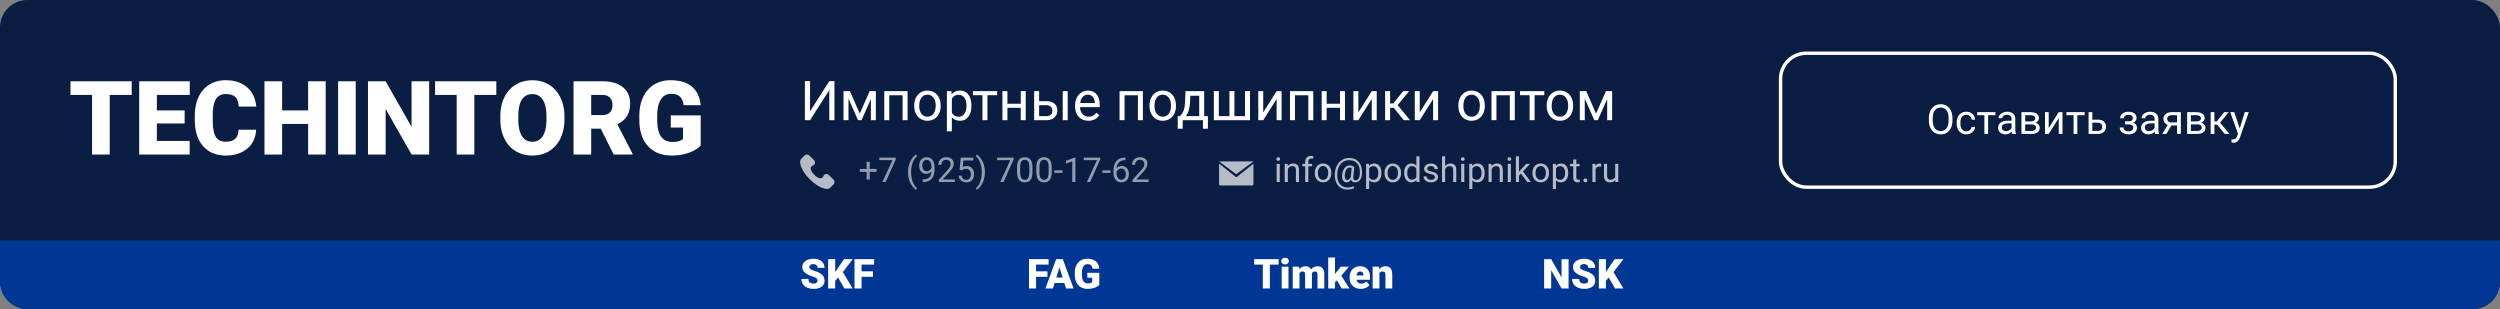 <svg class="img-responsive mx-auto banner d-none d-sm-none d-xs-block d-md-block d-lg-block" fill="none" xmlns="http://www.w3.org/2000/svg" viewBox="0 0 728 90"><rect x="0" y="0" width="728" height="90" fill="#808080" stroke="none"/><rect width="728" height="90" rx="8" fill="#091E42"/><path d="M0 70h728v12a8 8 0 0 1-8 8H8a8 8 0 0 1-8-8V70Z" fill="#003795"/><path d="M238.045 81.732c0-.3-.107-.535-.322-.703-.211-.168-.584-.341-1.119-.521-.536-.18-.973-.354-1.313-.522-1.105-.543-1.658-1.289-1.658-2.238 0-.473.137-.889.41-1.248.277-.363.668-.644 1.172-.844.504-.203 1.07-.304 1.699-.304.613 0 1.162.109 1.647.328.488.218.867.53 1.136.937.27.402.405.864.405 1.383h-2.051c0-.348-.108-.617-.322-.809-.211-.191-.499-.287-.862-.287-.367 0-.658.082-.873.246a.74.74 0 0 0-.316.616c0 .218.117.418.351.597.235.176.647.36 1.237.551.589.188 1.074.39 1.453.61.922.53 1.383 1.263 1.383 2.197 0 .746-.282 1.332-.844 1.757-.563.426-1.334.64-2.315.64a4.648 4.648 0 0 1-1.881-.37c-.558-.25-.98-.59-1.265-1.02a2.686 2.686 0 0 1-.422-1.494h2.063c0 .457.117.795.351 1.014.238.215.623.322 1.154.322.34 0 .608-.072.803-.216a.731.731 0 0 0 .299-.622Zm6.012-.908-.844.926V84h-2.057v-8.531h2.057v3.762l.715-1.084 1.84-2.678h2.543l-2.883 3.773L248.311 84h-2.438l-1.816-3.176Zm10.148-.222h-3.316V84h-2.057v-8.531h5.707v1.588h-3.65v1.962h3.316v1.583ZM305.018 80.602h-3.317V84h-2.056v-8.531h5.707v1.588h-3.651v1.962h3.317v1.583Zm4.91 1.804h-2.819L306.617 84h-2.197l3.129-8.531h1.933L312.635 84h-2.209l-.498-1.594Zm-2.326-1.588h1.834l-.92-2.959-.914 2.96Zm12.515 2.127c-.316.352-.779.635-1.388.85a5.994 5.994 0 0 1-2.004.322c-1.118 0-2.01-.342-2.678-1.025-.668-.684-1.026-1.635-1.072-2.854l-.006-.738c0-.84.148-1.572.445-2.197.297-.63.721-1.112 1.272-1.447.554-.34 1.195-.51 1.921-.51 1.063 0 1.887.244 2.473.732.59.484.934 1.21 1.031 2.174h-1.98c-.07-.477-.223-.816-.457-1.02-.235-.203-.567-.304-.996-.304-.516 0-.914.219-1.196.656-.281.438-.423 1.063-.427 1.875v.516c0 .851.144 1.492.433 1.922.293.425.752.638 1.377.638.535 0 .934-.119 1.196-.357v-1.325h-1.43v-1.412h3.486v3.504ZM456.77 84h-2.045l-3.024-5.309V84h-2.056v-8.531h2.056l3.018 5.308V75.47h2.051V84Zm5.701-2.268c0-.3-.108-.535-.323-.703-.21-.168-.584-.341-1.119-.521a10.77 10.77 0 0 1-1.312-.522c-1.106-.543-1.658-1.289-1.658-2.238a2 2 0 0 1 .41-1.248c.277-.363.668-.644 1.172-.844.504-.203 1.07-.304 1.699-.304.613 0 1.162.109 1.646.328.489.218.868.53 1.137.937.27.402.404.864.404 1.383h-2.05c0-.348-.108-.617-.323-.809-.211-.191-.498-.287-.861-.287-.367 0-.658.082-.873.246a.74.74 0 0 0-.316.616c0 .218.117.418.351.597.234.176.647.36 1.236.551.59.188 1.075.39 1.454.61.921.53 1.382 1.263 1.382 2.197 0 .746-.281 1.332-.843 1.757-.563.426-1.334.64-2.315.64a4.648 4.648 0 0 1-1.881-.37c-.558-.25-.98-.59-1.265-1.02a2.678 2.678 0 0 1-.422-1.494h2.062c0 .457.117.795.352 1.014.238.215.623.322 1.154.322.34 0 .608-.072.803-.216a.731.731 0 0 0 .299-.622Zm6.011-.908-.843.926V84h-2.057v-8.531h2.057v3.762l.715-1.084 1.839-2.678h2.543l-2.882 3.773L472.736 84h-2.437l-1.817-3.176ZM372.342 77.057h-2.561V84h-2.056v-6.943h-2.514v-1.588h7.131v1.588ZM375.207 84h-1.98v-6.34h1.98V84Zm-2.098-7.975c0-.28.102-.511.305-.691.203-.18.467-.27.791-.27s.588.09.791.27c.203.18.305.41.305.691a.882.882 0 0 1-.305.692c-.203.18-.467.27-.791.27s-.588-.09-.791-.27a.882.882 0 0 1-.305-.692Zm5.186 1.635.064.744c.45-.574 1.053-.861 1.811-.861.801 0 1.342.318 1.623.955.43-.637 1.051-.955 1.863-.955 1.285 0 1.946.777 1.981 2.332V84h-1.981v-4.002c0-.324-.054-.56-.164-.709-.109-.148-.308-.223-.597-.223-.391 0-.682.174-.874.522l.006.082V84h-1.98v-3.99c0-.332-.053-.573-.158-.72-.106-.15-.307-.224-.604-.224-.379 0-.668.174-.867.522V84h-1.975v-6.34h1.852Zm11.016 3.979-.557.556V84h-1.975v-9.006h1.975v4.781l.199-.263 1.488-1.852h2.368l-2.221 2.608L392.955 84h-2.262l-1.382-2.361Zm6.966 2.478c-.972 0-1.759-.289-2.361-.867-.602-.582-.902-1.338-.902-2.268v-.164c0-.648.119-1.22.357-1.716a2.636 2.636 0 0 1 1.055-1.149c.461-.273 1.008-.41 1.64-.41.891 0 1.594.277 2.11.832.515.55.773 1.32.773 2.309v.767h-3.926c.071.356.225.635.463.838.239.203.547.305.926.305.625 0 1.113-.219 1.465-.656l.902 1.066c-.246.34-.595.611-1.049.814-.449.2-.933.3-1.453.3Zm-.222-5.05c-.578 0-.922.382-1.032 1.148h1.993v-.153c.007-.316-.073-.56-.241-.732-.168-.176-.408-.264-.72-.264Zm5.507-1.407.065.744c.437-.574 1.041-.861 1.811-.861.66 0 1.152.197 1.476.592.328.394.498.988.51 1.781V84h-1.981v-4.002c0-.32-.064-.555-.193-.703-.129-.152-.363-.229-.703-.229-.387 0-.674.153-.861.457V84h-1.975v-6.34h1.851ZM38.355 27.642h-6.402V45h-5.142V27.642h-6.284v-3.97h17.828v3.97Zm15.41 8.32h-8.086v5.083h9.55V45H40.538V23.672H55.26v3.97h-9.58v4.497h8.086v3.823Zm20.815 1.816c-.068 1.485-.469 2.798-1.201 3.94-.733 1.134-1.763 2.012-3.09 2.637-1.32.626-2.828.938-4.527.938-2.803 0-5.01-.913-6.621-2.74-1.612-1.825-2.417-4.404-2.417-7.734v-1.054c0-2.09.361-3.916 1.084-5.479.732-1.572 1.782-2.783 3.149-3.633 1.367-.86 2.95-1.289 4.746-1.289 2.588 0 4.668.684 6.24 2.051 1.573 1.358 2.466 3.233 2.681 5.625h-5.127c-.039-1.299-.366-2.231-.981-2.798-.616-.566-1.553-.85-2.813-.85-1.28 0-2.217.48-2.812 1.436-.596.957-.909 2.486-.938 4.585v1.509c0 2.275.283 3.901.85 4.878.576.976 1.562 1.465 2.959 1.465 1.181 0 2.085-.279 2.71-.835.625-.557.957-1.44.996-2.652h5.112ZM94.84 45h-5.112v-8.906h-7.574V45h-5.141V23.672h5.141v8.467h7.574v-8.467h5.112V45Zm8.745 0h-5.127V23.672h5.127V45Zm21.387 0h-5.113L112.3 31.729V45h-5.142V23.672h5.142l7.544 13.271V23.672h5.127V45Zm19.555-17.358h-6.401V45h-5.142V27.642h-6.284v-3.97h17.827v3.97Zm19.834 7.133c0 2.08-.385 3.921-1.157 5.523-.771 1.601-1.87 2.837-3.296 3.706-1.416.86-3.032 1.289-4.848 1.289-1.817 0-3.428-.415-4.834-1.245-1.407-.84-2.505-2.036-3.296-3.589-.782-1.553-1.192-3.335-1.231-5.347v-1.2c0-2.09.381-3.931 1.143-5.523.771-1.602 1.87-2.837 3.296-3.706 1.435-.87 3.066-1.304 4.892-1.304 1.807 0 3.418.43 4.834 1.289 1.416.86 2.515 2.085 3.296 3.677.791 1.582 1.192 3.398 1.201 5.449v.981Zm-5.229-.893c0-2.12-.357-3.726-1.069-4.82-.704-1.103-1.714-1.655-3.033-1.655-2.578 0-3.94 1.934-4.087 5.801l-.014 1.567c0 2.09.346 3.697 1.04 4.82.693 1.123 1.723 1.684 3.091 1.684 1.298 0 2.299-.552 3.003-1.655.703-1.104 1.059-2.69 1.069-4.76v-.982Zm15.806 3.589h-2.784V45h-5.141V23.672h8.393c2.53 0 4.507.561 5.933 1.684 1.426 1.123 2.139 2.71 2.139 4.761 0 1.485-.303 2.715-.909 3.692-.595.976-1.533 1.767-2.812 2.373l4.453 8.598V45h-5.508l-3.764-7.53Zm-2.784-3.97h3.252c.977 0 1.709-.254 2.198-.762.498-.517.747-1.235.747-2.153 0-.918-.249-1.636-.747-2.153-.499-.528-1.231-.791-2.198-.791h-3.252V33.5Zm31.89 8.862c-.791.88-1.948 1.587-3.472 2.124-1.523.537-3.193.806-5.009.806-2.793 0-5.025-.855-6.695-2.563-1.67-1.71-2.563-4.087-2.68-7.134l-.015-1.846c0-2.1.371-3.93 1.113-5.493.742-1.572 1.802-2.779 3.179-3.618 1.387-.85 2.988-1.275 4.805-1.275 2.656 0 4.716.61 6.181 1.831 1.475 1.211 2.334 3.023 2.578 5.435h-4.951c-.176-1.191-.556-2.041-1.142-2.549-.586-.508-1.416-.762-2.491-.762-1.289 0-2.285.547-2.988 1.641-.703 1.094-1.06 2.656-1.069 4.688v1.288c0 2.13.361 3.731 1.084 4.805.732 1.065 1.88 1.597 3.442 1.597 1.338 0 2.334-.298 2.988-.894v-3.31h-3.574v-3.53h8.716v8.76ZM241.492 23.625h1.5V35h-1.5v-8.766L235.891 35h-1.508V23.625h1.508v8.766l5.601-8.766Zm8.875 9.46 2.875-6.538h1.805V35h-1.445v-6.148L250.867 35h-1l-2.789-6.281V35h-1.445v-8.453h1.875l2.859 6.539ZM264.289 35h-1.445v-7.258h-3.891V35H257.5v-8.453h6.789V35Zm1.938-4.305c0-.828.161-1.573.484-2.234.328-.662.781-1.172 1.359-1.531.584-.36 1.248-.54 1.992-.54 1.152 0 2.081.4 2.79 1.196.713.797 1.07 1.857 1.07 3.18v.101c0 .823-.159 1.563-.477 2.219a3.559 3.559 0 0 1-1.351 1.523c-.584.365-1.255.547-2.016.547-1.146 0-2.075-.398-2.789-1.195-.708-.797-1.062-1.852-1.062-3.164v-.102Zm1.453.172c0 .938.216 1.69.648 2.258.438.568 1.021.852 1.75.852.734 0 1.318-.287 1.75-.86.432-.578.649-1.385.649-2.422 0-.927-.222-1.677-.665-2.25-.437-.578-1.02-.867-1.75-.867-.713 0-1.289.284-1.726.852-.438.567-.656 1.38-.656 2.437Zm15.195 0c0 1.287-.294 2.323-.883 3.11-.588.786-1.385 1.18-2.39 1.18-1.026 0-1.834-.326-2.422-.977v4.07h-1.446V26.547h1.321l.07.937c.589-.729 1.406-1.093 2.453-1.093 1.016 0 1.818.382 2.406 1.148.594.766.891 1.83.891 3.195v.133Zm-1.445-.164c0-.953-.203-1.706-.61-2.258-.406-.552-.963-.828-1.672-.828-.875 0-1.531.388-1.968 1.164v4.04c.432.77 1.093 1.156 1.984 1.156.693 0 1.242-.274 1.648-.82.412-.553.618-1.37.618-2.454Zm8.945-2.984h-2.836V35h-1.445v-7.281h-2.782v-1.172h7.063v1.172ZM298.688 35h-1.446v-3.61h-3.883V35h-1.453v-8.453h1.453v3.664h3.883v-3.664h1.446V35Zm3.906-5.54h2.195c.958.011 1.716.261 2.273.75.558.49.836 1.155.836 1.993 0 .844-.286 1.521-.859 2.031-.573.51-1.344.766-2.312.766h-3.579v-8.453h1.446v2.914Zm8.32 5.54h-1.453v-8.453h1.453V35Zm-8.32-4.36v3.18h2.148c.542 0 .961-.138 1.258-.414.297-.281.445-.664.445-1.148 0-.469-.146-.852-.437-1.149-.287-.302-.69-.458-1.211-.468h-2.203Zm14.351 4.516c-1.146 0-2.078-.375-2.797-1.125-.718-.755-1.078-1.763-1.078-3.023v-.266c0-.838.159-1.586.477-2.242.323-.662.771-1.177 1.344-1.547a3.38 3.38 0 0 1 1.875-.562c1.099 0 1.953.362 2.562 1.086.61.724.914 1.76.914 3.109v.602h-5.726c.02.833.263 1.507.726 2.023.469.51 1.063.766 1.781.766.511 0 .943-.105 1.297-.313.354-.208.664-.484.93-.828l.883.687c-.709 1.089-1.771 1.633-3.188 1.633Zm-.179-7.578c-.584 0-1.073.214-1.469.64-.396.423-.641 1.016-.735 1.782h4.235v-.11c-.042-.734-.24-1.302-.594-1.703-.354-.406-.833-.609-1.437-.609ZM332.805 35h-1.446v-7.258h-3.89V35h-1.453v-8.453h6.789V35Zm1.937-4.305c0-.828.162-1.573.485-2.234.328-.662.781-1.172 1.359-1.531.583-.36 1.247-.54 1.992-.54 1.151 0 2.081.4 2.789 1.196.714.797 1.071 1.857 1.071 3.18v.101c0 .823-.159 1.563-.477 2.219a3.561 3.561 0 0 1-1.352 1.523c-.583.365-1.255.547-2.015.547-1.146 0-2.076-.398-2.789-1.195-.709-.797-1.063-1.852-1.063-3.164v-.102Zm1.453.172c0 .938.216 1.69.649 2.258.437.568 1.021.852 1.75.852.734 0 1.317-.287 1.75-.86.432-.578.648-1.385.648-2.422 0-.927-.221-1.677-.664-2.25-.437-.578-1.021-.867-1.75-.867-.713 0-1.289.284-1.726.852-.438.567-.657 1.38-.657 2.437Zm7.422 2.953.5-.617c.563-.729.883-1.823.961-3.281l.133-3.375h5.445v7.273h1.086v3.664h-1.445V35h-5.899v2.484h-1.445l.008-3.664h.656Zm1.711 0h3.883v-5.937h-2.602l-.086 2.015c-.088 1.683-.487 2.99-1.195 3.922Zm9.594-7.273v7.273h3.094v-7.273h1.445v7.273h3.086v-7.273H364V35h-10.531v-8.453h1.453Zm16.828 0h1.445V35h-1.445v-6.164L367.852 35h-1.446v-8.453h1.446v6.172l3.898-6.172ZM382.43 35h-1.446v-7.258h-3.89V35h-1.453v-8.453h6.789V35Zm9.226 0h-1.445v-3.61h-3.883V35h-1.453v-8.453h1.453v3.664h3.883v-3.664h1.445V35Zm7.797-8.453h1.445V35h-1.445v-6.164L395.555 35h-1.446v-8.453h1.446v6.172l3.898-6.172Zm6.399 4.851h-1.055V35h-1.453v-8.453h1.453v3.578h.945l2.844-3.578h1.75l-3.344 4.062L410.617 35h-1.836l-2.929-3.602Zm11.476-4.851h1.445V35h-1.445v-6.164L413.43 35h-1.446v-8.453h1.446v6.172l3.898-6.172Zm7.352 4.148c0-.828.161-1.573.484-2.234.328-.662.781-1.172 1.359-1.531.584-.36 1.248-.54 1.993-.54 1.151 0 2.08.4 2.789 1.196.713.797 1.07 1.857 1.07 3.18v.101c0 .823-.159 1.563-.477 2.219a3.559 3.559 0 0 1-1.351 1.523c-.583.365-1.255.547-2.016.547-1.146 0-2.075-.398-2.789-1.195-.708-.797-1.062-1.852-1.062-3.164v-.102Zm1.453.172c0 .938.216 1.69.648 2.258.438.568 1.021.852 1.75.852.735 0 1.318-.287 1.75-.86.433-.578.649-1.385.649-2.422 0-.927-.222-1.677-.664-2.25-.438-.578-1.021-.867-1.75-.867-.714 0-1.289.284-1.727.852-.437.567-.656 1.38-.656 2.437ZM441.102 35h-1.446v-7.258h-3.89V35h-1.454v-8.453h6.79V35Zm8.601-7.281h-2.836V35h-1.445v-7.281h-2.781v-1.172h7.062v1.172Zm.695 2.976c0-.828.162-1.573.485-2.234.328-.662.781-1.172 1.359-1.531.584-.36 1.248-.54 1.992-.54 1.151 0 2.081.4 2.789 1.196.714.797 1.071 1.857 1.071 3.18v.101c0 .823-.159 1.563-.477 2.219a3.559 3.559 0 0 1-1.351 1.523c-.584.365-1.256.547-2.016.547-1.146 0-2.076-.398-2.789-1.195-.708-.797-1.063-1.852-1.063-3.164v-.102Zm1.454.172c0 .938.216 1.69.648 2.258.438.568 1.021.852 1.75.852.734 0 1.318-.287 1.75-.86.432-.578.648-1.385.648-2.422 0-.927-.221-1.677-.664-2.25-.437-.578-1.02-.867-1.75-.867-.713 0-1.289.284-1.726.852-.438.567-.656 1.38-.656 2.437Zm12.921 2.219 2.875-6.54h1.805V35h-1.445v-6.148L465.273 35h-1l-2.789-6.281V35h-1.445v-8.453h1.875l2.859 6.539Z" fill="#fff"/><path opacity=".7" d="M253.271 49.187h1.983v.854h-1.983v2.246h-.908v-2.246h-1.982v-.854h1.982V47.11h.908v2.076Zm7.583-2.789L257.91 53h-.947l2.934-6.367h-3.847v-.742h4.804v.507Zm3.565 3.716c0-.735.098-1.442.293-2.119a6.178 6.178 0 0 1 .884-1.846c.39-.553.796-.944 1.216-1.172l.185.596c-.475.365-.866.922-1.172 1.67-.303.749-.469 1.587-.498 2.515l-.005.415c0 1.256.23 2.347.689 3.271.276.554.605.987.986 1.3l-.185.55c-.433-.24-.847-.644-1.241-1.21-.768-1.107-1.152-2.43-1.152-3.97Zm6.821-.239a2.208 2.208 0 0 1-.678.542 1.823 1.823 0 0 1-.86.205c-.41 0-.768-.1-1.074-.303a1.974 1.974 0 0 1-.703-.85 2.922 2.922 0 0 1-.249-1.215c0-.475.089-.903.268-1.284.183-.381.44-.672.772-.874a2.192 2.192 0 0 1 1.162-.303c.703 0 1.256.264 1.66.791.407.524.61 1.24.61 2.148v.264c0 1.384-.273 2.394-.82 3.032-.547.635-1.372.96-2.475.977h-.176v-.762h.19c.746-.013 1.319-.207 1.719-.58.4-.378.618-.974.654-1.788Zm-1.391 0c.302 0 .581-.093.835-.278.257-.186.444-.415.561-.689v-.361c0-.593-.128-1.074-.386-1.445-.257-.371-.582-.557-.976-.557-.397 0-.716.153-.957.459-.241.303-.362.703-.362 1.201 0 .485.116.886.347 1.201.235.313.547.469.938.469ZM278.052 53h-4.658v-.65l2.46-2.734c.365-.413.616-.748.752-1.006.14-.26.21-.529.21-.805 0-.371-.112-.676-.337-.913-.224-.238-.524-.357-.898-.357-.449 0-.799.129-1.05.386-.247.254-.371.609-.371 1.064h-.903c0-.654.21-1.183.63-1.587.423-.403.988-.605 1.694-.605.661 0 1.183.174 1.567.522.385.346.577.806.577 1.382 0 .7-.446 1.533-1.338 2.5l-1.905 2.066h3.57V53Zm1.372-3.565.361-3.544h3.643v.835h-2.876l-.215 1.938a2.293 2.293 0 0 1 1.186-.308c.648 0 1.163.215 1.543.645.381.426.572 1.004.572 1.733 0 .733-.199 1.31-.596 1.734-.394.42-.946.63-1.655.63-.629 0-1.141-.175-1.538-.523-.398-.348-.624-.83-.679-1.445h.854c.056.407.201.714.435.923.234.205.544.307.928.307.42 0 .748-.143.986-.43.241-.286.361-.681.361-1.186 0-.475-.13-.856-.39-1.142-.257-.29-.601-.435-1.031-.435-.393 0-.703.086-.927.259l-.24.195-.722-.186Zm7.378.728a7.52 7.52 0 0 1-.288 2.09 6.102 6.102 0 0 1-.874 1.84c-.391.564-.801.964-1.231 1.202l-.19-.552c.501-.384.903-.98 1.206-1.787.306-.81.462-1.709.469-2.695v-.157c0-.683-.072-1.318-.215-1.904a6.404 6.404 0 0 0-.601-1.582c-.254-.465-.54-.828-.859-1.089l.19-.552c.43.238.838.635 1.226 1.192.39.557.682 1.17.874 1.84.195.671.293 1.39.293 2.154Zm8.369-3.765L292.227 53h-.948l2.935-6.367h-3.848v-.742h4.805v.507Zm5.483 3.57c0 1.058-.18 1.844-.542 2.358-.361.514-.926.772-1.694.772-.758 0-1.32-.251-1.685-.752-.364-.505-.553-1.257-.566-2.256v-1.206c0-1.045.181-1.822.542-2.33.361-.507.928-.761 1.699-.761.765 0 1.328.246 1.69.737.361.489.547 1.244.556 2.266v1.172Zm-.903-1.236c0-.765-.107-1.321-.322-1.67-.215-.351-.555-.527-1.021-.527-.462 0-.799.174-1.011.523-.211.348-.32.883-.327 1.606v1.445c0 .769.111 1.337.332 1.704.225.365.563.547 1.016.547.446 0 .776-.172.991-.517.218-.345.332-.889.342-1.631v-1.48Zm6.519 1.236c0 1.058-.181 1.844-.542 2.358-.362.514-.927.772-1.695.772-.758 0-1.32-.251-1.684-.752-.365-.505-.554-1.257-.567-2.256v-1.206c0-1.045.181-1.822.542-2.33.362-.507.928-.761 1.699-.761.765 0 1.329.246 1.69.737.361.489.547 1.244.557 2.266v1.172Zm-.904-1.236c0-.765-.107-1.321-.322-1.67-.215-.351-.555-.527-1.021-.527-.462 0-.799.174-1.01.523-.212.348-.321.883-.327 1.606v1.445c0 .769.11 1.337.332 1.704.224.365.563.547 1.015.547.446 0 .777-.172.991-.517.219-.345.332-.889.342-1.631v-1.48Zm4.033 1.617h-2.382v-.738h2.382v.738Zm3.76 2.651h-.908v-6.02l-1.821.668v-.82l2.588-.972h.141V53Zm7.237-6.602L317.451 53h-.947l2.934-6.367h-3.847v-.742h4.805v.507Zm2.998 3.95h-2.383v-.737h2.383v.738Zm4.335-4.462v.766h-.166c-.703.013-1.263.222-1.679.625-.417.404-.658.972-.723 1.704.374-.43.886-.644 1.533-.644.619 0 1.112.218 1.48.654.371.436.556 1 .556 1.69 0 .732-.2 1.318-.6 1.758-.397.439-.931.659-1.602.659-.68 0-1.232-.26-1.655-.782-.423-.524-.635-1.198-.635-2.021v-.347c0-1.308.279-2.308.835-2.998.56-.693 1.392-1.048 2.495-1.064h.161Zm-1.186 3.203c-.309 0-.594.093-.855.278-.26.186-.441.419-.542.698v.333c0 .585.132 1.057.396 1.415.264.358.592.538.986.538.407 0 .726-.15.957-.45.235-.3.352-.691.352-1.176 0-.489-.119-.883-.357-1.182a1.124 1.124 0 0 0-.937-.454ZM334.458 53H329.8v-.65l2.461-2.734c.364-.413.615-.748.752-1.006.14-.26.21-.529.21-.805 0-.371-.113-.676-.337-.913-.225-.238-.524-.357-.899-.357-.449 0-.799.129-1.049.386-.248.254-.372.609-.372 1.064h-.903c0-.654.21-1.183.63-1.587.423-.403.988-.605 1.694-.605.661 0 1.184.174 1.568.522.384.346.576.806.576 1.382 0 .7-.446 1.533-1.338 2.5l-1.904 2.066h3.569V53Z" fill="#fff" fill-opacity=".8"/><path d="M372.665 53h-.903v-5.283h.903V53Zm-.977-6.685c0-.146.044-.27.132-.37.091-.102.225-.152.401-.152.175 0 .309.05.4.151.091.101.137.225.137.371a.517.517 0 0 1-.137.367c-.091.097-.225.146-.4.146-.176 0-.31-.049-.401-.146a.526.526 0 0 1-.132-.367Zm3.282 1.402.029.664a1.926 1.926 0 0 1 1.582-.762c1.117 0 1.68.63 1.69 1.89V53h-.904v-3.496c-.003-.381-.091-.662-.263-.845-.17-.182-.435-.273-.796-.273-.293 0-.551.078-.772.234a1.587 1.587 0 0 0-.517.615V53h-.904v-5.283h.855ZM380.077 53v-4.585h-.835v-.698h.835v-.542c0-.567.152-1.004.454-1.314.303-.309.731-.463 1.284-.463.209 0 .415.027.621.082l-.049.733a2.598 2.598 0 0 0-.489-.044c-.293 0-.519.086-.678.259-.16.169-.24.413-.24.732v.557h1.128v.698h-1.128V53h-.903Zm2.793-2.69c0-.518.101-.983.303-1.397.205-.413.488-.732.849-.957.365-.225.78-.337 1.246-.337.719 0 1.3.25 1.743.747.446.498.669 1.16.669 1.987v.064c0 .514-.1.977-.298 1.387a2.223 2.223 0 0 1-.845.952 2.325 2.325 0 0 1-1.26.342c-.716 0-1.297-.25-1.743-.747-.443-.498-.664-1.158-.664-1.978v-.063Zm.908.107c0 .586.135 1.056.406 1.411a1.31 1.31 0 0 0 1.093.532 1.3 1.3 0 0 0 1.094-.537c.27-.361.405-.866.405-1.513 0-.58-.138-1.049-.415-1.407a1.302 1.302 0 0 0-1.093-.542 1.3 1.3 0 0 0-1.08.533c-.273.354-.41.862-.41 1.523Zm12.837.132c-.039.788-.234 1.41-.586 1.865-.351.456-.822.684-1.411.684-.609 0-.999-.274-1.172-.82a1.865 1.865 0 0 1-.605.62c-.225.133-.458.2-.698.2-.463 0-.813-.19-1.05-.567-.238-.377-.326-.9-.264-1.567a4.318 4.318 0 0 1 .366-1.436c.199-.423.453-.755.762-.996.313-.24.64-.361.981-.361.264 0 .5.036.708.107.209.069.443.205.704.41l-.254 2.706c-.062.752.146 1.128.625 1.128.368 0 .665-.183.893-.547.228-.365.352-.84.371-1.426.062-1.266-.174-2.232-.708-2.896-.53-.664-1.339-.996-2.426-.996-.655 0-1.236.163-1.744.489-.507.322-.908.789-1.201 1.4-.293.613-.457 1.32-.493 2.12-.039.807.059 1.509.293 2.105.234.592.591 1.044 1.069 1.357.482.316 1.063.474 1.744.474.293 0 .585-.036.878-.108.297-.072.542-.164.738-.278l.18.561c-.201.127-.47.231-.805.313a4.23 4.23 0 0 1-1.011.122c-.814 0-1.514-.184-2.1-.552-.586-.364-1.025-.892-1.318-1.582-.29-.687-.415-1.49-.376-2.412.039-.895.239-1.7.601-2.412.361-.716.851-1.268 1.469-1.655.619-.391 1.317-.586 2.095-.586.811 0 1.506.182 2.085.547.58.364 1.011.89 1.294 1.577.283.687.405 1.49.366 2.412Zm-5.01.415c-.045.462-.003.817.127 1.064a.668.668 0 0 0 .63.371c.196 0 .383-.083.562-.249.182-.166.332-.403.449-.712l.005-.044.225-2.456a1.26 1.26 0 0 0-.586-.142c-.381 0-.697.194-.948.581-.247.387-.402.916-.464 1.587Zm10.655-.547c0 .804-.184 1.452-.552 1.943-.368.492-.866.738-1.494.738-.641 0-1.146-.204-1.514-.61v2.543h-.903v-7.314h.825l.044.586c.368-.456.879-.684 1.533-.684.635 0 1.136.24 1.504.718.371.478.557 1.144.557 1.997v.083Zm-.904-.102c0-.596-.127-1.067-.38-1.412-.254-.345-.603-.517-1.045-.517-.547 0-.957.242-1.231.727v2.525c.27.482.684.722 1.24.722.433 0 .777-.17 1.031-.512.257-.345.385-.856.385-1.533Zm1.817-.005c0-.518.101-.983.303-1.397.205-.413.488-.732.849-.957.365-.225.78-.337 1.245-.337.72 0 1.301.25 1.743.747.446.498.669 1.16.669 1.987v.064c0 .514-.099.977-.297 1.387a2.23 2.23 0 0 1-.845.952 2.33 2.33 0 0 1-1.26.342c-.716 0-1.297-.25-1.743-.747-.443-.498-.664-1.158-.664-1.978v-.063Zm.908.107c0 .586.135 1.056.405 1.411.274.355.638.532 1.094.532a1.3 1.3 0 0 0 1.094-.537c.27-.361.405-.866.405-1.513 0-.58-.138-1.049-.415-1.407a1.303 1.303 0 0 0-1.094-.542c-.446 0-.805.178-1.079.533-.273.354-.41.862-.41 1.523Zm4.815-.102c0-.811.192-1.462.576-1.954.384-.494.887-.742 1.508-.742.619 0 1.109.212 1.47.635V45.5h.904V53h-.831l-.044-.566c-.361.442-.864.664-1.508.664-.612 0-1.112-.251-1.499-.752-.384-.502-.576-1.156-.576-1.963v-.069Zm.903.102c0 .599.124 1.068.371 1.406.247.339.589.508 1.025.508.573 0 .992-.257 1.255-.771v-2.427c-.27-.498-.685-.747-1.245-.747-.443 0-.788.17-1.035.512-.247.342-.371.848-.371 1.519Zm8.037 1.182a.658.658 0 0 0-.278-.567c-.183-.136-.503-.254-.962-.351-.456-.098-.819-.215-1.089-.352-.267-.137-.466-.3-.596-.488a1.178 1.178 0 0 1-.19-.674c0-.433.182-.8.547-1.099.367-.3.836-.449 1.406-.449.599 0 1.084.155 1.455.464.374.31.561.705.561 1.187h-.908c0-.248-.106-.461-.317-.64-.208-.18-.472-.269-.791-.269-.329 0-.586.072-.772.215a.677.677 0 0 0-.278.562c0 .218.086.382.259.493.172.11.483.216.932.317.453.101.819.222 1.099.362.28.14.487.309.62.507.137.196.205.435.205.718 0 .472-.189.851-.566 1.138-.378.283-.868.425-1.47.425-.423 0-.797-.075-1.123-.225a1.858 1.858 0 0 1-.767-.625 1.534 1.534 0 0 1-.273-.874h.903a.947.947 0 0 0 .362.723c.228.175.527.263.898.263.342 0 .615-.068.82-.205.209-.14.313-.325.313-.556Zm2.983-3.243c.401-.491.922-.737 1.563-.737 1.116 0 1.68.63 1.689 1.89V53h-.903v-3.496c-.003-.381-.091-.662-.264-.845-.169-.182-.434-.273-.796-.273-.293 0-.55.078-.771.234a1.598 1.598 0 0 0-.518.615V53h-.903v-7.5h.903v2.856ZM426.405 53h-.903v-5.283h.903V53Zm-.976-6.685c0-.146.044-.27.132-.37.091-.102.224-.152.4-.152.176 0 .309.05.4.151.091.101.137.225.137.371a.517.517 0 0 1-.137.367c-.091.097-.224.146-.4.146-.176 0-.309-.049-.4-.146a.526.526 0 0 1-.132-.367Zm6.889 4.102c0 .804-.184 1.452-.551 1.943-.368.492-.866.738-1.495.738-.641 0-1.145-.204-1.513-.61v2.543h-.904v-7.314h.826l.044.586c.367-.456.879-.684 1.533-.684.635 0 1.136.24 1.504.718.371.478.556 1.144.556 1.997v.083Zm-.903-.102c0-.596-.127-1.067-.381-1.412s-.602-.517-1.045-.517c-.547 0-.957.242-1.23.727v2.525c.27.482.683.722 1.24.722.433 0 .776-.17 1.03-.512.257-.345.386-.856.386-1.533Zm2.91-2.598.029.664a1.926 1.926 0 0 1 1.583-.762c1.116 0 1.679.63 1.689 1.89V53h-.903v-3.496c-.004-.381-.091-.662-.264-.845-.169-.182-.435-.273-.796-.273-.293 0-.55.078-.771.234a1.59 1.59 0 0 0-.518.615V53h-.903v-5.283h.854ZM439.97 53h-.904v-5.283h.904V53Zm-.977-6.685c0-.146.044-.27.132-.37.091-.102.225-.152.4-.152.176 0 .31.05.401.151.091.101.136.225.136.371a.516.516 0 0 1-.136.367c-.091.097-.225.146-.401.146-.175 0-.309-.049-.4-.146a.526.526 0 0 1-.132-.367Zm3.902 4.239-.567.59V53h-.903v-7.5h.903v4.536l.484-.58 1.645-1.74h1.099l-2.056 2.208L445.795 53h-1.06l-1.84-2.446Zm3.354-.244c0-.518.101-.983.303-1.397.205-.413.488-.732.849-.957.365-.225.78-.337 1.245-.337.72 0 1.301.25 1.744.747.446.498.669 1.16.669 1.987v.064c0 .514-.1.977-.298 1.387a2.23 2.23 0 0 1-.845.952 2.328 2.328 0 0 1-1.26.342c-.716 0-1.297-.25-1.743-.747-.443-.498-.664-1.158-.664-1.978v-.063Zm.908.107c0 .586.135 1.056.405 1.411.274.355.639.532 1.094.532a1.3 1.3 0 0 0 1.094-.537c.27-.361.405-.866.405-1.513 0-.58-.138-1.049-.415-1.407a1.303 1.303 0 0 0-1.094-.542c-.445 0-.805.178-1.079.533-.273.354-.41.862-.41 1.523Zm9.497 0c0 .804-.184 1.452-.551 1.943-.368.492-.866.738-1.495.738-.641 0-1.145-.204-1.513-.61v2.543h-.904v-7.314h.826l.044.586c.367-.456.878-.684 1.533-.684.635 0 1.136.24 1.504.718.371.478.556 1.144.556 1.997v.083Zm-.903-.102c0-.596-.127-1.067-.381-1.412s-.602-.517-1.045-.517c-.547 0-.957.242-1.23.727v2.525c.27.482.683.722 1.24.722.433 0 .776-.17 1.03-.512.257-.345.386-.856.386-1.533Zm3.281-3.877v1.279h.987v.698h-.987v3.276c0 .212.044.371.132.479.088.104.238.156.449.156.104 0 .248-.02.43-.058V53a2.622 2.622 0 0 1-.693.098c-.404 0-.708-.122-.913-.367-.206-.244-.308-.59-.308-1.04v-3.276h-.962v-.698h.962v-1.28h.903Zm2.066 6.088c0-.156.045-.286.136-.39.095-.104.235-.157.42-.157.186 0 .326.053.42.157a.548.548 0 0 1 .147.39c0 .15-.049.275-.147.376-.094.101-.234.152-.42.152-.185 0-.325-.05-.42-.152a.54.54 0 0 1-.136-.376Zm5.171-3.999a2.723 2.723 0 0 0-.445-.034c-.592 0-.994.252-1.206.757V53h-.903v-5.283h.879l.014.61c.297-.472.717-.708 1.26-.708.176 0 .309.023.401.069v.84Zm4.096 3.95c-.351.414-.867.62-1.548.62-.563 0-.992-.162-1.289-.488-.293-.328-.441-.813-.444-1.455v-3.437h.903v3.413c0 .8.326 1.201.977 1.201.69 0 1.149-.257 1.377-.771v-3.843h.903V53h-.859l-.02-.523ZM364.944 47H355l4.972 3.748L365 47.01a.37.37 0 0 0-.056-.011Z" fill="#fff" fill-opacity=".7"/><path d="M360.225 51.472a.362.362 0 0 1-.452 0L355 47.618v6.032c0 .193.16.35.357.35h9.286a.354.354 0 0 0 .357-.35v-5.98l-4.775 3.802Z" fill="#fff" fill-opacity=".7"/><rect x="518.5" y="15.5" width="179" height="39" rx="7.5" stroke="#fff"/><path d="M568.553 35.01c0 .836-.141 1.566-.422 2.191-.281.621-.68 1.096-1.195 1.424-.516.328-1.118.492-1.805.492-.672 0-1.268-.164-1.787-.492-.52-.332-.924-.803-1.213-1.412-.285-.613-.432-1.322-.44-2.127v-.615c0-.82.143-1.545.428-2.174.285-.629.688-1.11 1.207-1.441.524-.337 1.121-.504 1.793-.504.684 0 1.285.166 1.805.498.523.328.926.806 1.207 1.435.281.625.422 1.354.422 2.186v.539Zm-1.119-.551c0-1.012-.204-1.787-.61-2.326-.406-.543-.974-.815-1.705-.815-.711 0-1.271.272-1.681.815-.407.539-.616 1.289-.627 2.25v.627c0 .98.205 1.752.615 2.314.414.559.982.838 1.705.838.726 0 1.289-.264 1.687-.79.399-.532.604-1.292.616-2.28v-.633Zm5.179 3.773c.387 0 .725-.117 1.014-.351.289-.234.449-.528.48-.879h1.026c-.02.363-.145.709-.375 1.037-.231.328-.539.59-.926.785a2.646 2.646 0 0 1-1.219.293c-.863 0-1.551-.287-2.062-.861-.508-.578-.762-1.367-.762-2.367v-.182c0-.617.113-1.166.34-1.647.226-.48.551-.853.973-1.119.425-.265.927-.398 1.505-.398.711 0 1.301.213 1.77.639.473.425.725.978.756 1.658h-1.026a1.477 1.477 0 0 0-.468-1.008 1.435 1.435 0 0 0-1.032-.398c-.55 0-.978.199-1.283.597-.301.395-.451.967-.451 1.717v.205c0 .73.15 1.293.451 1.688.301.394.731.591 1.289.591Zm8.449-4.693h-2.126V39h-1.084v-5.46h-2.086v-.88h5.296v.88ZM585.938 39c-.063-.125-.114-.348-.153-.668-.504.523-1.105.785-1.805.785-.625 0-1.138-.176-1.541-.527a1.729 1.729 0 0 1-.597-1.348c0-.66.25-1.172.75-1.535.504-.367 1.211-.55 2.121-.55h1.055v-.499c0-.379-.114-.68-.34-.902-.227-.227-.561-.34-1.002-.34-.387 0-.711.098-.973.293-.262.195-.392.432-.392.709h-1.09c0-.316.111-.621.334-.914a2.31 2.31 0 0 1 .914-.703 3.09 3.09 0 0 1 1.271-.258c.731 0 1.303.184 1.717.55.414.364.629.866.645 1.507v2.918c0 .582.074 1.044.222 1.388V39h-1.136Zm-1.799-.826a1.9 1.9 0 0 0 .966-.264c.305-.176.526-.404.663-.685v-1.301h-.85c-1.328 0-1.992.389-1.992 1.166 0 .34.113.605.34.797.226.191.517.287.873.287Zm4.511.826v-6.34h2.473c.844 0 1.49.149 1.939.446.454.292.68.724.68 1.294 0 .293-.088.559-.263.797-.176.235-.436.414-.78.54.383.09.69.265.92.527.235.261.352.574.352.937 0 .582-.215 1.027-.645 1.336-.426.309-1.029.463-1.81.463h-2.866Zm1.084-2.783v1.91h1.793c.453 0 .791-.084 1.014-.252.227-.168.34-.404.34-.709 0-.633-.465-.95-1.395-.95h-1.752Zm0-.867h1.401c1.015 0 1.523-.297 1.523-.891 0-.594-.48-.9-1.441-.92h-1.483v1.81Zm9.774-2.69h1.084V39h-1.084v-4.623L596.584 39H595.5v-6.34h1.084v4.63l2.924-4.63Zm7.535.88h-2.127V39h-1.084v-5.46h-2.086v-.88h5.297v.88Zm2.238 1.306h1.647c.718.008 1.287.195 1.705.562.418.367.627.865.627 1.494 0 .633-.215 1.141-.645 1.524-.429.383-1.008.574-1.734.574h-2.684v-6.34h1.084v2.186Zm0 .885v2.384h1.612c.406 0 .72-.103.943-.31.223-.211.334-.498.334-.862 0-.351-.109-.638-.328-.861-.215-.227-.518-.344-.908-.352h-1.653Zm11.795-1.337a.834.834 0 0 0-.34-.703c-.226-.175-.537-.263-.931-.263-.383 0-.703.1-.961.299-.254.199-.381.433-.381.703h-1.078c0-.551.23-1.002.691-1.354.461-.351 1.037-.527 1.729-.527.742 0 1.32.16 1.734.48.414.317.621.77.621 1.36 0 .285-.086.546-.258.785a1.758 1.758 0 0 1-.732.568c.738.25 1.107.742 1.107 1.477 0 .582-.224 1.043-.673 1.383-.45.34-1.049.51-1.799.51-.731 0-1.334-.178-1.811-.534-.473-.36-.709-.844-.709-1.453h1.078c0 .309.137.574.41.797.278.219.622.328 1.032.328.414 0 .748-.096 1.002-.287a.89.89 0 0 0 .381-.744c0-.356-.108-.61-.323-.762-.211-.156-.541-.234-.99-.234h-1.084v-.914h1.178c.738-.02 1.107-.325 1.107-.914ZM627.598 39c-.063-.125-.114-.348-.153-.668-.504.523-1.105.785-1.804.785-.625 0-1.139-.176-1.541-.527a1.726 1.726 0 0 1-.598-1.348c0-.66.25-1.172.75-1.535.504-.367 1.211-.55 2.121-.55h1.055v-.499c0-.379-.114-.68-.34-.902-.227-.227-.561-.34-1.002-.34-.387 0-.711.098-.973.293-.261.195-.392.432-.392.709h-1.09c0-.316.111-.621.334-.914a2.31 2.31 0 0 1 .914-.703c.387-.172.81-.258 1.271-.258.731 0 1.303.184 1.717.55.414.364.629.866.645 1.507v2.918c0 .582.074 1.044.222 1.388V39h-1.136Zm-1.799-.826c.34 0 .662-.088.967-.264a1.6 1.6 0 0 0 .662-.685v-1.301h-.85c-1.328 0-1.992.389-1.992 1.166 0 .34.113.605.34.797.226.191.517.287.873.287Zm9.258-5.514V39h-1.09v-2.467h-1.635L630.838 39h-1.172l1.594-2.63c-.406-.15-.719-.378-.938-.686a1.875 1.875 0 0 1-.322-1.09c0-.578.217-1.043.65-1.395.434-.355 1.014-.535 1.741-.539h2.666Zm-3.967 1.946c0 .308.105.558.316.75.211.187.49.283.838.287h1.723v-2.104h-1.559c-.402 0-.722.1-.961.299a.945.945 0 0 0-.357.767ZM636.896 39v-6.34h2.473c.844 0 1.49.149 1.94.446.453.292.679.724.679 1.294 0 .293-.088.559-.263.797-.176.235-.436.414-.78.54.383.09.69.265.92.527.235.261.352.574.352.937 0 .582-.215 1.027-.645 1.336-.426.309-1.029.463-1.81.463h-2.866Zm1.084-2.783v1.91h1.793c.454 0 .791-.084 1.014-.252.227-.168.34-.404.34-.709 0-.633-.465-.95-1.395-.95h-1.752Zm0-.867h1.401c1.015 0 1.523-.297 1.523-.891 0-.594-.48-.9-1.441-.92h-1.483v1.81Zm7.647.949h-.791V39h-1.09v-6.34h1.09v2.684h.709l2.133-2.684h1.312l-2.508 3.047L649.201 39h-1.377l-2.197-2.701Zm6.58 1.113 1.477-4.752h1.16l-2.549 7.319c-.395 1.054-1.022 1.581-1.881 1.581l-.205-.017-.404-.076v-.88l.293.024c.367 0 .652-.074.855-.222.207-.149.377-.42.51-.815l.24-.644-2.262-6.27h1.184l1.582 4.752Z" fill="#fff"/><path d="m242.738 52.339-1.399-1.395c-.499-.499-1.348-.3-1.548.348-.15.449-.649.698-1.099.598-.999-.249-2.347-1.545-2.597-2.591-.15-.449.15-.947.599-1.097.65-.2.849-1.046.35-1.545l-1.398-1.395c-.4-.35-.999-.35-1.349 0l-.949.947c-.949.996.1 3.638 2.447 5.98 2.348 2.343 4.995 3.44 5.994 2.443l.949-.947c.349-.4.349-.997 0-1.346Z" fill="#fff" fill-opacity=".7"/></svg>